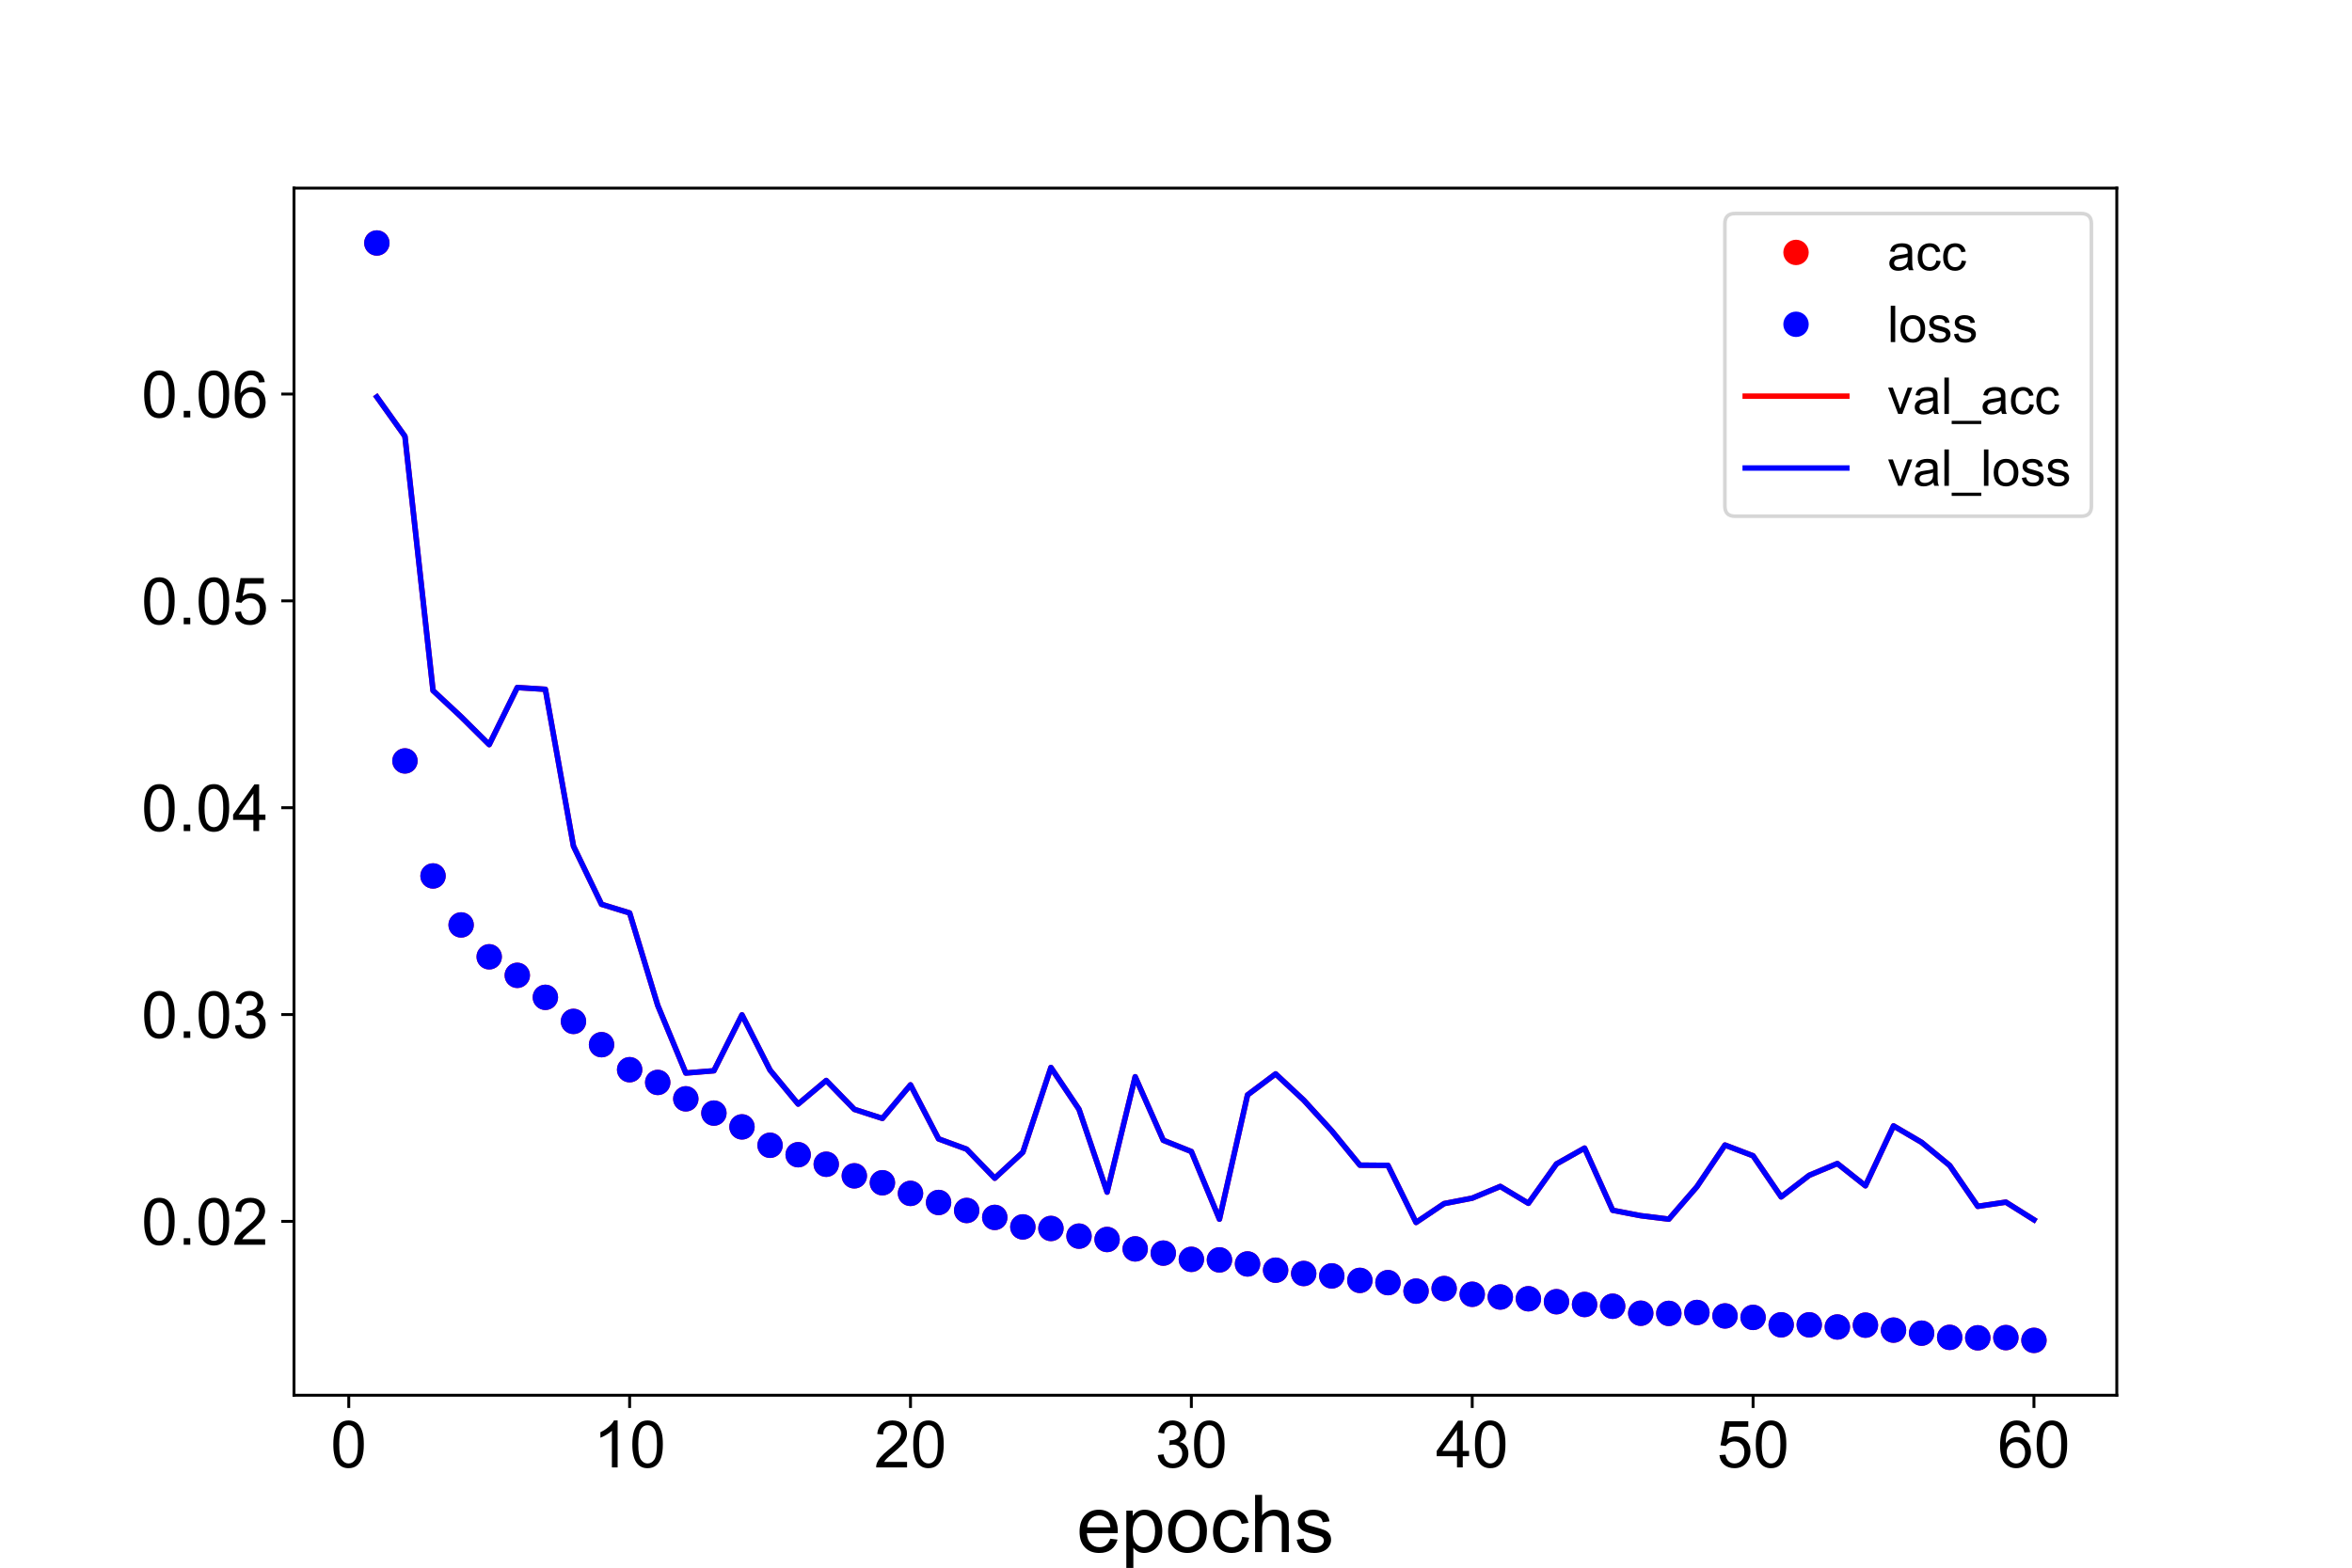<?xml version="1.0" encoding="utf-8" standalone="no"?>
<!DOCTYPE svg PUBLIC "-//W3C//DTD SVG 1.1//EN"
  "http://www.w3.org/Graphics/SVG/1.1/DTD/svg11.dtd">
<!-- Created with matplotlib (https://matplotlib.org/) -->
<svg height="432pt" version="1.1" viewBox="0 0 648 432" width="648pt" xmlns="http://www.w3.org/2000/svg" xmlns:xlink="http://www.w3.org/1999/xlink">
 <defs>
  <style type="text/css">*{stroke-linecap:butt;stroke-linejoin:round;}</style>
 </defs>
 <g id="figure_1">
  <g id="patch_1">
   <path d="M 0 432 
L 648 432 
L 648 0 
L 0 0 
z
" style="fill:#ffffff;"/>
  </g>
  <g id="axes_1">
   <g id="patch_2">
    <path d="M 81 384.48 
L 583.2 384.48 
L 583.2 51.84 
L 81 51.84 
z
" style="fill:#ffffff;"/>
   </g>
   <g id="matplotlib.axis_1">
    <g id="xtick_1">
     <g id="line2d_1">
      <defs>
       <path d="M 0 0 
L 0 3.5 
" id="m0f7c3c37a4" style="stroke:#000000;stroke-width:0.8;"/>
      </defs>
      <g>
       <use style="stroke:#000000;stroke-width:0.8;" x="96.089" xlink:href="#m0f7c3c37a4" y="384.48"/>
      </g>
     </g>
     <g id="text_1">
      <!-- 0 -->
      <g transform="translate(91.084 404.364)scale(0.18 -0.18)">
       <defs>
        <path d="M 4.156 35.297 
Q 4.156 48 6.766 55.734 
Q 9.375 63.484 14.516 67.672 
Q 19.672 71.875 27.484 71.875 
Q 33.25 71.875 37.594 69.547 
Q 41.938 67.234 44.766 62.859 
Q 47.609 58.5 49.219 52.219 
Q 50.828 45.953 50.828 35.297 
Q 50.828 22.703 48.234 14.969 
Q 45.656 7.234 40.5 3 
Q 35.359 -1.219 27.484 -1.219 
Q 17.141 -1.219 11.234 6.203 
Q 4.156 15.141 4.156 35.297 
z
M 13.188 35.297 
Q 13.188 17.672 17.312 11.828 
Q 21.438 6 27.484 6 
Q 33.547 6 37.672 11.859 
Q 41.797 17.719 41.797 35.297 
Q 41.797 52.984 37.672 58.781 
Q 33.547 64.594 27.391 64.594 
Q 21.344 64.594 17.719 59.469 
Q 13.188 52.938 13.188 35.297 
z
" id="ArialMT-48"/>
       </defs>
       <use xlink:href="#ArialMT-48"/>
      </g>
     </g>
    </g>
    <g id="xtick_2">
     <g id="line2d_2">
      <g>
       <use style="stroke:#000000;stroke-width:0.8;" x="173.47" xlink:href="#m0f7c3c37a4" y="384.48"/>
      </g>
     </g>
     <g id="text_2">
      <!-- 10 -->
      <g transform="translate(163.46 404.364)scale(0.18 -0.18)">
       <defs>
        <path d="M 37.25 0 
L 28.469 0 
L 28.469 56 
Q 25.297 52.984 20.141 49.953 
Q 14.984 46.922 10.891 45.406 
L 10.891 53.906 
Q 18.266 57.375 23.781 62.297 
Q 29.297 67.234 31.594 71.875 
L 37.25 71.875 
z
" id="ArialMT-49"/>
       </defs>
       <use xlink:href="#ArialMT-49"/>
       <use x="55.615" xlink:href="#ArialMT-48"/>
      </g>
     </g>
    </g>
    <g id="xtick_3">
     <g id="line2d_3">
      <g>
       <use style="stroke:#000000;stroke-width:0.8;" x="250.85" xlink:href="#m0f7c3c37a4" y="384.48"/>
      </g>
     </g>
     <g id="text_3">
      <!-- 20 -->
      <g transform="translate(240.841 404.364)scale(0.18 -0.18)">
       <defs>
        <path d="M 50.344 8.453 
L 50.344 0 
L 3.031 0 
Q 2.938 3.172 4.047 6.109 
Q 5.859 10.938 9.828 15.625 
Q 13.812 20.312 21.344 26.469 
Q 33.016 36.031 37.109 41.625 
Q 41.219 47.219 41.219 52.203 
Q 41.219 57.422 37.469 61 
Q 33.734 64.594 27.734 64.594 
Q 21.391 64.594 17.578 60.781 
Q 13.766 56.984 13.719 50.25 
L 4.688 51.172 
Q 5.609 61.281 11.656 66.578 
Q 17.719 71.875 27.938 71.875 
Q 38.234 71.875 44.234 66.156 
Q 50.25 60.453 50.25 52 
Q 50.25 47.703 48.484 43.547 
Q 46.734 39.406 42.656 34.812 
Q 38.578 30.219 29.109 22.219 
Q 21.188 15.578 18.938 13.203 
Q 16.703 10.844 15.234 8.453 
z
" id="ArialMT-50"/>
       </defs>
       <use xlink:href="#ArialMT-50"/>
       <use x="55.615" xlink:href="#ArialMT-48"/>
      </g>
     </g>
    </g>
    <g id="xtick_4">
     <g id="line2d_4">
      <g>
       <use style="stroke:#000000;stroke-width:0.8;" x="328.231" xlink:href="#m0f7c3c37a4" y="384.48"/>
      </g>
     </g>
     <g id="text_4">
      <!-- 30 -->
      <g transform="translate(318.221 404.364)scale(0.18 -0.18)">
       <defs>
        <path d="M 4.203 18.891 
L 12.984 20.062 
Q 14.5 12.594 18.141 9.297 
Q 21.781 6 27 6 
Q 33.203 6 37.469 10.297 
Q 41.75 14.594 41.75 20.953 
Q 41.75 27 37.797 30.922 
Q 33.844 34.859 27.734 34.859 
Q 25.25 34.859 21.531 33.891 
L 22.516 41.609 
Q 23.391 41.5 23.922 41.5 
Q 29.547 41.5 34.031 44.422 
Q 38.531 47.359 38.531 53.469 
Q 38.531 58.297 35.25 61.469 
Q 31.984 64.656 26.812 64.656 
Q 21.688 64.656 18.266 61.422 
Q 14.844 58.203 13.875 51.766 
L 5.078 53.328 
Q 6.688 62.156 12.391 67.016 
Q 18.109 71.875 26.609 71.875 
Q 32.469 71.875 37.391 69.359 
Q 42.328 66.844 44.938 62.5 
Q 47.562 58.156 47.562 53.266 
Q 47.562 48.641 45.062 44.828 
Q 42.578 41.016 37.703 38.766 
Q 44.047 37.312 47.562 32.688 
Q 51.078 28.078 51.078 21.141 
Q 51.078 11.766 44.234 5.25 
Q 37.406 -1.266 26.953 -1.266 
Q 17.531 -1.266 11.297 4.344 
Q 5.078 9.969 4.203 18.891 
z
" id="ArialMT-51"/>
       </defs>
       <use xlink:href="#ArialMT-51"/>
       <use x="55.615" xlink:href="#ArialMT-48"/>
      </g>
     </g>
    </g>
    <g id="xtick_5">
     <g id="line2d_5">
      <g>
       <use style="stroke:#000000;stroke-width:0.8;" x="405.612" xlink:href="#m0f7c3c37a4" y="384.48"/>
      </g>
     </g>
     <g id="text_5">
      <!-- 40 -->
      <g transform="translate(395.602 404.364)scale(0.18 -0.18)">
       <defs>
        <path d="M 32.328 0 
L 32.328 17.141 
L 1.266 17.141 
L 1.266 25.203 
L 33.938 71.578 
L 41.109 71.578 
L 41.109 25.203 
L 50.781 25.203 
L 50.781 17.141 
L 41.109 17.141 
L 41.109 0 
z
M 32.328 25.203 
L 32.328 57.469 
L 9.906 25.203 
z
" id="ArialMT-52"/>
       </defs>
       <use xlink:href="#ArialMT-52"/>
       <use x="55.615" xlink:href="#ArialMT-48"/>
      </g>
     </g>
    </g>
    <g id="xtick_6">
     <g id="line2d_6">
      <g>
       <use style="stroke:#000000;stroke-width:0.8;" x="482.992" xlink:href="#m0f7c3c37a4" y="384.48"/>
      </g>
     </g>
     <g id="text_6">
      <!-- 50 -->
      <g transform="translate(472.982 404.364)scale(0.18 -0.18)">
       <defs>
        <path d="M 4.156 18.75 
L 13.375 19.531 
Q 14.406 12.797 18.141 9.391 
Q 21.875 6 27.156 6 
Q 33.5 6 37.891 10.781 
Q 42.281 15.578 42.281 23.484 
Q 42.281 31 38.062 35.344 
Q 33.844 39.703 27 39.703 
Q 22.75 39.703 19.328 37.766 
Q 15.922 35.844 13.969 32.766 
L 5.719 33.844 
L 12.641 70.609 
L 48.25 70.609 
L 48.25 62.203 
L 19.672 62.203 
L 15.828 42.969 
Q 22.266 47.469 29.344 47.469 
Q 38.719 47.469 45.156 40.969 
Q 51.609 34.469 51.609 24.266 
Q 51.609 14.547 45.953 7.469 
Q 39.062 -1.219 27.156 -1.219 
Q 17.391 -1.219 11.203 4.25 
Q 5.031 9.719 4.156 18.75 
z
" id="ArialMT-53"/>
       </defs>
       <use xlink:href="#ArialMT-53"/>
       <use x="55.615" xlink:href="#ArialMT-48"/>
      </g>
     </g>
    </g>
    <g id="xtick_7">
     <g id="line2d_7">
      <g>
       <use style="stroke:#000000;stroke-width:0.8;" x="560.373" xlink:href="#m0f7c3c37a4" y="384.48"/>
      </g>
     </g>
     <g id="text_7">
      <!-- 60 -->
      <g transform="translate(550.363 404.364)scale(0.18 -0.18)">
       <defs>
        <path d="M 49.75 54.047 
L 41.016 53.375 
Q 39.844 58.547 37.703 60.891 
Q 34.125 64.656 28.906 64.656 
Q 24.703 64.656 21.531 62.312 
Q 17.391 59.281 14.984 53.469 
Q 12.594 47.656 12.5 36.922 
Q 15.672 41.75 20.266 44.094 
Q 24.859 46.438 29.891 46.438 
Q 38.672 46.438 44.844 39.969 
Q 51.031 33.5 51.031 23.25 
Q 51.031 16.5 48.125 10.719 
Q 45.219 4.938 40.141 1.859 
Q 35.062 -1.219 28.609 -1.219 
Q 17.625 -1.219 10.688 6.859 
Q 3.766 14.938 3.766 33.5 
Q 3.766 54.25 11.422 63.672 
Q 18.109 71.875 29.438 71.875 
Q 37.891 71.875 43.281 67.141 
Q 48.688 62.406 49.75 54.047 
z
M 13.875 23.188 
Q 13.875 18.656 15.797 14.5 
Q 17.719 10.359 21.188 8.172 
Q 24.656 6 28.469 6 
Q 34.031 6 38.031 10.484 
Q 42.047 14.984 42.047 22.703 
Q 42.047 30.125 38.078 34.391 
Q 34.125 38.672 28.125 38.672 
Q 22.172 38.672 18.016 34.391 
Q 13.875 30.125 13.875 23.188 
z
" id="ArialMT-54"/>
       </defs>
       <use xlink:href="#ArialMT-54"/>
       <use x="55.615" xlink:href="#ArialMT-48"/>
      </g>
     </g>
    </g>
    <g id="text_8">
     <!-- epochs -->
     <g transform="translate(296.632 427.689)scale(0.22 -0.22)">
      <defs>
       <path d="M 42.094 16.703 
L 51.172 15.578 
Q 49.031 7.625 43.219 3.219 
Q 37.406 -1.172 28.375 -1.172 
Q 17 -1.172 10.328 5.828 
Q 3.656 12.844 3.656 25.484 
Q 3.656 38.578 10.391 45.797 
Q 17.141 53.031 27.875 53.031 
Q 38.281 53.031 44.875 45.953 
Q 51.469 38.875 51.469 26.031 
Q 51.469 25.25 51.422 23.688 
L 12.75 23.688 
Q 13.234 15.141 17.578 10.594 
Q 21.922 6.062 28.422 6.062 
Q 33.25 6.062 36.672 8.594 
Q 40.094 11.141 42.094 16.703 
z
M 13.234 30.906 
L 42.188 30.906 
Q 41.609 37.453 38.875 40.719 
Q 34.672 45.797 27.984 45.797 
Q 21.922 45.797 17.797 41.75 
Q 13.672 37.703 13.234 30.906 
z
" id="ArialMT-101"/>
       <path d="M 6.594 -19.875 
L 6.594 51.859 
L 14.594 51.859 
L 14.594 45.125 
Q 17.438 49.078 21 51.047 
Q 24.562 53.031 29.641 53.031 
Q 36.281 53.031 41.359 49.609 
Q 46.438 46.188 49.016 39.953 
Q 51.609 33.734 51.609 26.312 
Q 51.609 18.359 48.75 11.984 
Q 45.906 5.609 40.453 2.219 
Q 35.016 -1.172 29 -1.172 
Q 24.609 -1.172 21.109 0.688 
Q 17.625 2.547 15.375 5.375 
L 15.375 -19.875 
z
M 14.547 25.641 
Q 14.547 15.625 18.594 10.844 
Q 22.656 6.062 28.422 6.062 
Q 34.281 6.062 38.453 11.016 
Q 42.625 15.969 42.625 26.375 
Q 42.625 36.281 38.547 41.203 
Q 34.469 46.141 28.812 46.141 
Q 23.188 46.141 18.859 40.891 
Q 14.547 35.641 14.547 25.641 
z
" id="ArialMT-112"/>
       <path d="M 3.328 25.922 
Q 3.328 40.328 11.328 47.266 
Q 18.016 53.031 27.641 53.031 
Q 38.328 53.031 45.109 46.016 
Q 51.906 39.016 51.906 26.656 
Q 51.906 16.656 48.906 10.906 
Q 45.906 5.172 40.156 2 
Q 34.422 -1.172 27.641 -1.172 
Q 16.75 -1.172 10.031 5.812 
Q 3.328 12.797 3.328 25.922 
z
M 12.359 25.922 
Q 12.359 15.969 16.703 11.016 
Q 21.047 6.062 27.641 6.062 
Q 34.188 6.062 38.531 11.031 
Q 42.875 16.016 42.875 26.219 
Q 42.875 35.844 38.5 40.797 
Q 34.125 45.75 27.641 45.75 
Q 21.047 45.75 16.703 40.812 
Q 12.359 35.891 12.359 25.922 
z
" id="ArialMT-111"/>
       <path d="M 40.438 19 
L 49.078 17.875 
Q 47.656 8.938 41.812 3.875 
Q 35.984 -1.172 27.484 -1.172 
Q 16.844 -1.172 10.375 5.781 
Q 3.906 12.75 3.906 25.734 
Q 3.906 34.125 6.688 40.422 
Q 9.469 46.734 15.156 49.875 
Q 20.844 53.031 27.547 53.031 
Q 35.984 53.031 41.359 48.75 
Q 46.734 44.484 48.25 36.625 
L 39.703 35.297 
Q 38.484 40.531 35.375 43.156 
Q 32.281 45.797 27.875 45.797 
Q 21.234 45.797 17.078 41.031 
Q 12.938 36.281 12.938 25.984 
Q 12.938 15.531 16.938 10.797 
Q 20.953 6.062 27.391 6.062 
Q 32.562 6.062 36.031 9.234 
Q 39.5 12.406 40.438 19 
z
" id="ArialMT-99"/>
       <path d="M 6.594 0 
L 6.594 71.578 
L 15.375 71.578 
L 15.375 45.906 
Q 21.531 53.031 30.906 53.031 
Q 36.672 53.031 40.922 50.75 
Q 45.172 48.484 47 44.484 
Q 48.828 40.484 48.828 32.859 
L 48.828 0 
L 40.047 0 
L 40.047 32.859 
Q 40.047 39.453 37.188 42.453 
Q 34.328 45.453 29.109 45.453 
Q 25.203 45.453 21.75 43.422 
Q 18.312 41.406 16.844 37.938 
Q 15.375 34.469 15.375 28.375 
L 15.375 0 
z
" id="ArialMT-104"/>
       <path d="M 3.078 15.484 
L 11.766 16.844 
Q 12.5 11.625 15.844 8.844 
Q 19.188 6.062 25.203 6.062 
Q 31.25 6.062 34.172 8.516 
Q 37.109 10.984 37.109 14.312 
Q 37.109 17.281 34.516 19 
Q 32.719 20.172 25.531 21.969 
Q 15.875 24.422 12.141 26.203 
Q 8.406 27.984 6.469 31.125 
Q 4.547 34.281 4.547 38.094 
Q 4.547 41.547 6.125 44.5 
Q 7.719 47.469 10.453 49.422 
Q 12.5 50.922 16.031 51.969 
Q 19.578 53.031 23.641 53.031 
Q 29.734 53.031 34.344 51.266 
Q 38.969 49.516 41.156 46.5 
Q 43.359 43.5 44.188 38.484 
L 35.594 37.312 
Q 35.016 41.312 32.203 43.547 
Q 29.391 45.797 24.266 45.797 
Q 18.219 45.797 15.625 43.797 
Q 13.031 41.797 13.031 39.109 
Q 13.031 37.406 14.109 36.031 
Q 15.188 34.625 17.484 33.688 
Q 18.797 33.203 25.25 31.453 
Q 34.578 28.953 38.25 27.359 
Q 41.938 25.781 44.031 22.75 
Q 46.141 19.734 46.141 15.234 
Q 46.141 10.844 43.578 6.953 
Q 41.016 3.078 36.172 0.953 
Q 31.344 -1.172 25.25 -1.172 
Q 15.141 -1.172 9.844 3.031 
Q 4.547 7.234 3.078 15.484 
z
" id="ArialMT-115"/>
      </defs>
      <use xlink:href="#ArialMT-101"/>
      <use x="55.615" xlink:href="#ArialMT-112"/>
      <use x="111.23" xlink:href="#ArialMT-111"/>
      <use x="166.846" xlink:href="#ArialMT-99"/>
      <use x="216.846" xlink:href="#ArialMT-104"/>
      <use x="272.461" xlink:href="#ArialMT-115"/>
     </g>
    </g>
   </g>
   <g id="matplotlib.axis_2">
    <g id="ytick_1">
     <g id="line2d_8">
      <defs>
       <path d="M 0 0 
L -3.5 0 
" id="mc465f807f5" style="stroke:#000000;stroke-width:0.8;"/>
      </defs>
      <g>
       <use style="stroke:#000000;stroke-width:0.8;" x="81" xlink:href="#mc465f807f5" y="336.565"/>
      </g>
     </g>
     <g id="text_9">
      <!-- 0.02 -->
      <g transform="translate(38.97 343.007)scale(0.18 -0.18)">
       <defs>
        <path d="M 9.078 0 
L 9.078 10.016 
L 19.094 10.016 
L 19.094 0 
z
" id="ArialMT-46"/>
       </defs>
       <use xlink:href="#ArialMT-48"/>
       <use x="55.615" xlink:href="#ArialMT-46"/>
       <use x="83.398" xlink:href="#ArialMT-48"/>
       <use x="139.014" xlink:href="#ArialMT-50"/>
      </g>
     </g>
    </g>
    <g id="ytick_2">
     <g id="line2d_9">
      <g>
       <use style="stroke:#000000;stroke-width:0.8;" x="81" xlink:href="#mc465f807f5" y="279.569"/>
      </g>
     </g>
     <g id="text_10">
      <!-- 0.03 -->
      <g transform="translate(38.97 286.011)scale(0.18 -0.18)">
       <use xlink:href="#ArialMT-48"/>
       <use x="55.615" xlink:href="#ArialMT-46"/>
       <use x="83.398" xlink:href="#ArialMT-48"/>
       <use x="139.014" xlink:href="#ArialMT-51"/>
      </g>
     </g>
    </g>
    <g id="ytick_3">
     <g id="line2d_10">
      <g>
       <use style="stroke:#000000;stroke-width:0.8;" x="81" xlink:href="#mc465f807f5" y="222.573"/>
      </g>
     </g>
     <g id="text_11">
      <!-- 0.04 -->
      <g transform="translate(38.97 229.015)scale(0.18 -0.18)">
       <use xlink:href="#ArialMT-48"/>
       <use x="55.615" xlink:href="#ArialMT-46"/>
       <use x="83.398" xlink:href="#ArialMT-48"/>
       <use x="139.014" xlink:href="#ArialMT-52"/>
      </g>
     </g>
    </g>
    <g id="ytick_4">
     <g id="line2d_11">
      <g>
       <use style="stroke:#000000;stroke-width:0.8;" x="81" xlink:href="#mc465f807f5" y="165.578"/>
      </g>
     </g>
     <g id="text_12">
      <!-- 0.05 -->
      <g transform="translate(38.97 172.02)scale(0.18 -0.18)">
       <use xlink:href="#ArialMT-48"/>
       <use x="55.615" xlink:href="#ArialMT-46"/>
       <use x="83.398" xlink:href="#ArialMT-48"/>
       <use x="139.014" xlink:href="#ArialMT-53"/>
      </g>
     </g>
    </g>
    <g id="ytick_5">
     <g id="line2d_12">
      <g>
       <use style="stroke:#000000;stroke-width:0.8;" x="81" xlink:href="#mc465f807f5" y="108.582"/>
      </g>
     </g>
     <g id="text_13">
      <!-- 0.06 -->
      <g transform="translate(38.97 115.024)scale(0.18 -0.18)">
       <use xlink:href="#ArialMT-48"/>
       <use x="55.615" xlink:href="#ArialMT-46"/>
       <use x="83.398" xlink:href="#ArialMT-48"/>
       <use x="139.014" xlink:href="#ArialMT-54"/>
      </g>
     </g>
    </g>
   </g>
   <g id="line2d_13">
    <defs>
     <path d="M 0 3 
C 0.796 3 1.559 2.684 2.121 2.121 
C 2.684 1.559 3 0.796 3 0 
C 3 -0.796 2.684 -1.559 2.121 -2.121 
C 1.559 -2.684 0.796 -3 0 -3 
C -0.796 -3 -1.559 -2.684 -2.121 -2.121 
C -2.684 -1.559 -3 -0.796 -3 0 
C -3 0.796 -2.684 1.559 -2.121 2.121 
C -1.559 2.684 -0.796 3 0 3 
z
" id="m7a7f30cb79" style="stroke:#ff0000;"/>
    </defs>
    <g clip-path="url(#p4dc8f45d8a)">
     <use style="fill:#ff0000;stroke:#ff0000;" x="103.827" xlink:href="#m7a7f30cb79" y="66.96"/>
     <use style="fill:#ff0000;stroke:#ff0000;" x="111.565" xlink:href="#m7a7f30cb79" y="209.685"/>
     <use style="fill:#ff0000;stroke:#ff0000;" x="119.303" xlink:href="#m7a7f30cb79" y="241.379"/>
     <use style="fill:#ff0000;stroke:#ff0000;" x="127.041" xlink:href="#m7a7f30cb79" y="254.881"/>
     <use style="fill:#ff0000;stroke:#ff0000;" x="134.78" xlink:href="#m7a7f30cb79" y="263.659"/>
     <use style="fill:#ff0000;stroke:#ff0000;" x="142.518" xlink:href="#m7a7f30cb79" y="268.768"/>
     <use style="fill:#ff0000;stroke:#ff0000;" x="150.256" xlink:href="#m7a7f30cb79" y="274.831"/>
     <use style="fill:#ff0000;stroke:#ff0000;" x="157.994" xlink:href="#m7a7f30cb79" y="281.464"/>
     <use style="fill:#ff0000;stroke:#ff0000;" x="165.732" xlink:href="#m7a7f30cb79" y="287.879"/>
     <use style="fill:#ff0000;stroke:#ff0000;" x="173.47" xlink:href="#m7a7f30cb79" y="294.773"/>
     <use style="fill:#ff0000;stroke:#ff0000;" x="181.208" xlink:href="#m7a7f30cb79" y="298.28"/>
     <use style="fill:#ff0000;stroke:#ff0000;" x="188.946" xlink:href="#m7a7f30cb79" y="302.8"/>
     <use style="fill:#ff0000;stroke:#ff0000;" x="196.684" xlink:href="#m7a7f30cb79" y="306.733"/>
     <use style="fill:#ff0000;stroke:#ff0000;" x="204.422" xlink:href="#m7a7f30cb79" y="310.53"/>
     <use style="fill:#ff0000;stroke:#ff0000;" x="212.16" xlink:href="#m7a7f30cb79" y="315.601"/>
     <use style="fill:#ff0000;stroke:#ff0000;" x="219.898" xlink:href="#m7a7f30cb79" y="318.2"/>
     <use style="fill:#ff0000;stroke:#ff0000;" x="227.636" xlink:href="#m7a7f30cb79" y="320.827"/>
     <use style="fill:#ff0000;stroke:#ff0000;" x="235.374" xlink:href="#m7a7f30cb79" y="324.017"/>
     <use style="fill:#ff0000;stroke:#ff0000;" x="243.112" xlink:href="#m7a7f30cb79" y="325.926"/>
     <use style="fill:#ff0000;stroke:#ff0000;" x="250.85" xlink:href="#m7a7f30cb79" y="328.858"/>
     <use style="fill:#ff0000;stroke:#ff0000;" x="258.588" xlink:href="#m7a7f30cb79" y="331.36"/>
     <use style="fill:#ff0000;stroke:#ff0000;" x="266.327" xlink:href="#m7a7f30cb79" y="333.567"/>
     <use style="fill:#ff0000;stroke:#ff0000;" x="274.065" xlink:href="#m7a7f30cb79" y="335.475"/>
     <use style="fill:#ff0000;stroke:#ff0000;" x="281.803" xlink:href="#m7a7f30cb79" y="338.094"/>
     <use style="fill:#ff0000;stroke:#ff0000;" x="289.541" xlink:href="#m7a7f30cb79" y="338.522"/>
     <use style="fill:#ff0000;stroke:#ff0000;" x="297.279" xlink:href="#m7a7f30cb79" y="340.634"/>
     <use style="fill:#ff0000;stroke:#ff0000;" x="305.017" xlink:href="#m7a7f30cb79" y="341.561"/>
     <use style="fill:#ff0000;stroke:#ff0000;" x="312.755" xlink:href="#m7a7f30cb79" y="344.154"/>
     <use style="fill:#ff0000;stroke:#ff0000;" x="320.493" xlink:href="#m7a7f30cb79" y="345.314"/>
     <use style="fill:#ff0000;stroke:#ff0000;" x="328.231" xlink:href="#m7a7f30cb79" y="347.032"/>
     <use style="fill:#ff0000;stroke:#ff0000;" x="335.969" xlink:href="#m7a7f30cb79" y="347.186"/>
     <use style="fill:#ff0000;stroke:#ff0000;" x="343.707" xlink:href="#m7a7f30cb79" y="348.3"/>
     <use style="fill:#ff0000;stroke:#ff0000;" x="351.445" xlink:href="#m7a7f30cb79" y="350.022"/>
     <use style="fill:#ff0000;stroke:#ff0000;" x="359.183" xlink:href="#m7a7f30cb79" y="350.933"/>
     <use style="fill:#ff0000;stroke:#ff0000;" x="366.921" xlink:href="#m7a7f30cb79" y="351.594"/>
     <use style="fill:#ff0000;stroke:#ff0000;" x="374.659" xlink:href="#m7a7f30cb79" y="352.832"/>
     <use style="fill:#ff0000;stroke:#ff0000;" x="382.397" xlink:href="#m7a7f30cb79" y="353.448"/>
     <use style="fill:#ff0000;stroke:#ff0000;" x="390.135" xlink:href="#m7a7f30cb79" y="355.789"/>
     <use style="fill:#ff0000;stroke:#ff0000;" x="397.873" xlink:href="#m7a7f30cb79" y="355.083"/>
     <use style="fill:#ff0000;stroke:#ff0000;" x="405.612" xlink:href="#m7a7f30cb79" y="356.659"/>
     <use style="fill:#ff0000;stroke:#ff0000;" x="413.35" xlink:href="#m7a7f30cb79" y="357.412"/>
     <use style="fill:#ff0000;stroke:#ff0000;" x="421.088" xlink:href="#m7a7f30cb79" y="357.893"/>
     <use style="fill:#ff0000;stroke:#ff0000;" x="428.826" xlink:href="#m7a7f30cb79" y="358.706"/>
     <use style="fill:#ff0000;stroke:#ff0000;" x="436.564" xlink:href="#m7a7f30cb79" y="359.472"/>
     <use style="fill:#ff0000;stroke:#ff0000;" x="444.302" xlink:href="#m7a7f30cb79" y="359.953"/>
     <use style="fill:#ff0000;stroke:#ff0000;" x="452.04" xlink:href="#m7a7f30cb79" y="361.883"/>
     <use style="fill:#ff0000;stroke:#ff0000;" x="459.778" xlink:href="#m7a7f30cb79" y="361.925"/>
     <use style="fill:#ff0000;stroke:#ff0000;" x="467.516" xlink:href="#m7a7f30cb79" y="361.673"/>
     <use style="fill:#ff0000;stroke:#ff0000;" x="475.254" xlink:href="#m7a7f30cb79" y="362.626"/>
     <use style="fill:#ff0000;stroke:#ff0000;" x="482.992" xlink:href="#m7a7f30cb79" y="363.032"/>
     <use style="fill:#ff0000;stroke:#ff0000;" x="490.73" xlink:href="#m7a7f30cb79" y="365.076"/>
     <use style="fill:#ff0000;stroke:#ff0000;" x="498.468" xlink:href="#m7a7f30cb79" y="365.075"/>
     <use style="fill:#ff0000;stroke:#ff0000;" x="506.206" xlink:href="#m7a7f30cb79" y="365.673"/>
     <use style="fill:#ff0000;stroke:#ff0000;" x="513.944" xlink:href="#m7a7f30cb79" y="365.166"/>
     <use style="fill:#ff0000;stroke:#ff0000;" x="521.682" xlink:href="#m7a7f30cb79" y="366.536"/>
     <use style="fill:#ff0000;stroke:#ff0000;" x="529.42" xlink:href="#m7a7f30cb79" y="367.376"/>
     <use style="fill:#ff0000;stroke:#ff0000;" x="537.159" xlink:href="#m7a7f30cb79" y="368.531"/>
     <use style="fill:#ff0000;stroke:#ff0000;" x="544.897" xlink:href="#m7a7f30cb79" y="368.655"/>
     <use style="fill:#ff0000;stroke:#ff0000;" x="552.635" xlink:href="#m7a7f30cb79" y="368.598"/>
     <use style="fill:#ff0000;stroke:#ff0000;" x="560.373" xlink:href="#m7a7f30cb79" y="369.36"/>
    </g>
   </g>
   <g id="line2d_14">
    <defs>
     <path d="M 0 3 
C 0.796 3 1.559 2.684 2.121 2.121 
C 2.684 1.559 3 0.796 3 0 
C 3 -0.796 2.684 -1.559 2.121 -2.121 
C 1.559 -2.684 0.796 -3 0 -3 
C -0.796 -3 -1.559 -2.684 -2.121 -2.121 
C -2.684 -1.559 -3 -0.796 -3 0 
C -3 0.796 -2.684 1.559 -2.121 2.121 
C -1.559 2.684 -0.796 3 0 3 
z
" id="m87d95942a7" style="stroke:#0000ff;"/>
    </defs>
    <g clip-path="url(#p4dc8f45d8a)">
     <use style="fill:#0000ff;stroke:#0000ff;" x="103.827" xlink:href="#m87d95942a7" y="66.96"/>
     <use style="fill:#0000ff;stroke:#0000ff;" x="111.565" xlink:href="#m87d95942a7" y="209.685"/>
     <use style="fill:#0000ff;stroke:#0000ff;" x="119.303" xlink:href="#m87d95942a7" y="241.379"/>
     <use style="fill:#0000ff;stroke:#0000ff;" x="127.041" xlink:href="#m87d95942a7" y="254.881"/>
     <use style="fill:#0000ff;stroke:#0000ff;" x="134.78" xlink:href="#m87d95942a7" y="263.659"/>
     <use style="fill:#0000ff;stroke:#0000ff;" x="142.518" xlink:href="#m87d95942a7" y="268.768"/>
     <use style="fill:#0000ff;stroke:#0000ff;" x="150.256" xlink:href="#m87d95942a7" y="274.831"/>
     <use style="fill:#0000ff;stroke:#0000ff;" x="157.994" xlink:href="#m87d95942a7" y="281.464"/>
     <use style="fill:#0000ff;stroke:#0000ff;" x="165.732" xlink:href="#m87d95942a7" y="287.879"/>
     <use style="fill:#0000ff;stroke:#0000ff;" x="173.47" xlink:href="#m87d95942a7" y="294.773"/>
     <use style="fill:#0000ff;stroke:#0000ff;" x="181.208" xlink:href="#m87d95942a7" y="298.28"/>
     <use style="fill:#0000ff;stroke:#0000ff;" x="188.946" xlink:href="#m87d95942a7" y="302.8"/>
     <use style="fill:#0000ff;stroke:#0000ff;" x="196.684" xlink:href="#m87d95942a7" y="306.733"/>
     <use style="fill:#0000ff;stroke:#0000ff;" x="204.422" xlink:href="#m87d95942a7" y="310.53"/>
     <use style="fill:#0000ff;stroke:#0000ff;" x="212.16" xlink:href="#m87d95942a7" y="315.601"/>
     <use style="fill:#0000ff;stroke:#0000ff;" x="219.898" xlink:href="#m87d95942a7" y="318.2"/>
     <use style="fill:#0000ff;stroke:#0000ff;" x="227.636" xlink:href="#m87d95942a7" y="320.827"/>
     <use style="fill:#0000ff;stroke:#0000ff;" x="235.374" xlink:href="#m87d95942a7" y="324.017"/>
     <use style="fill:#0000ff;stroke:#0000ff;" x="243.112" xlink:href="#m87d95942a7" y="325.926"/>
     <use style="fill:#0000ff;stroke:#0000ff;" x="250.85" xlink:href="#m87d95942a7" y="328.858"/>
     <use style="fill:#0000ff;stroke:#0000ff;" x="258.588" xlink:href="#m87d95942a7" y="331.36"/>
     <use style="fill:#0000ff;stroke:#0000ff;" x="266.327" xlink:href="#m87d95942a7" y="333.567"/>
     <use style="fill:#0000ff;stroke:#0000ff;" x="274.065" xlink:href="#m87d95942a7" y="335.475"/>
     <use style="fill:#0000ff;stroke:#0000ff;" x="281.803" xlink:href="#m87d95942a7" y="338.094"/>
     <use style="fill:#0000ff;stroke:#0000ff;" x="289.541" xlink:href="#m87d95942a7" y="338.522"/>
     <use style="fill:#0000ff;stroke:#0000ff;" x="297.279" xlink:href="#m87d95942a7" y="340.634"/>
     <use style="fill:#0000ff;stroke:#0000ff;" x="305.017" xlink:href="#m87d95942a7" y="341.561"/>
     <use style="fill:#0000ff;stroke:#0000ff;" x="312.755" xlink:href="#m87d95942a7" y="344.154"/>
     <use style="fill:#0000ff;stroke:#0000ff;" x="320.493" xlink:href="#m87d95942a7" y="345.314"/>
     <use style="fill:#0000ff;stroke:#0000ff;" x="328.231" xlink:href="#m87d95942a7" y="347.032"/>
     <use style="fill:#0000ff;stroke:#0000ff;" x="335.969" xlink:href="#m87d95942a7" y="347.186"/>
     <use style="fill:#0000ff;stroke:#0000ff;" x="343.707" xlink:href="#m87d95942a7" y="348.3"/>
     <use style="fill:#0000ff;stroke:#0000ff;" x="351.445" xlink:href="#m87d95942a7" y="350.022"/>
     <use style="fill:#0000ff;stroke:#0000ff;" x="359.183" xlink:href="#m87d95942a7" y="350.933"/>
     <use style="fill:#0000ff;stroke:#0000ff;" x="366.921" xlink:href="#m87d95942a7" y="351.594"/>
     <use style="fill:#0000ff;stroke:#0000ff;" x="374.659" xlink:href="#m87d95942a7" y="352.832"/>
     <use style="fill:#0000ff;stroke:#0000ff;" x="382.397" xlink:href="#m87d95942a7" y="353.448"/>
     <use style="fill:#0000ff;stroke:#0000ff;" x="390.135" xlink:href="#m87d95942a7" y="355.789"/>
     <use style="fill:#0000ff;stroke:#0000ff;" x="397.873" xlink:href="#m87d95942a7" y="355.083"/>
     <use style="fill:#0000ff;stroke:#0000ff;" x="405.612" xlink:href="#m87d95942a7" y="356.659"/>
     <use style="fill:#0000ff;stroke:#0000ff;" x="413.35" xlink:href="#m87d95942a7" y="357.412"/>
     <use style="fill:#0000ff;stroke:#0000ff;" x="421.088" xlink:href="#m87d95942a7" y="357.893"/>
     <use style="fill:#0000ff;stroke:#0000ff;" x="428.826" xlink:href="#m87d95942a7" y="358.706"/>
     <use style="fill:#0000ff;stroke:#0000ff;" x="436.564" xlink:href="#m87d95942a7" y="359.472"/>
     <use style="fill:#0000ff;stroke:#0000ff;" x="444.302" xlink:href="#m87d95942a7" y="359.953"/>
     <use style="fill:#0000ff;stroke:#0000ff;" x="452.04" xlink:href="#m87d95942a7" y="361.883"/>
     <use style="fill:#0000ff;stroke:#0000ff;" x="459.778" xlink:href="#m87d95942a7" y="361.925"/>
     <use style="fill:#0000ff;stroke:#0000ff;" x="467.516" xlink:href="#m87d95942a7" y="361.673"/>
     <use style="fill:#0000ff;stroke:#0000ff;" x="475.254" xlink:href="#m87d95942a7" y="362.626"/>
     <use style="fill:#0000ff;stroke:#0000ff;" x="482.992" xlink:href="#m87d95942a7" y="363.032"/>
     <use style="fill:#0000ff;stroke:#0000ff;" x="490.73" xlink:href="#m87d95942a7" y="365.076"/>
     <use style="fill:#0000ff;stroke:#0000ff;" x="498.468" xlink:href="#m87d95942a7" y="365.075"/>
     <use style="fill:#0000ff;stroke:#0000ff;" x="506.206" xlink:href="#m87d95942a7" y="365.673"/>
     <use style="fill:#0000ff;stroke:#0000ff;" x="513.944" xlink:href="#m87d95942a7" y="365.166"/>
     <use style="fill:#0000ff;stroke:#0000ff;" x="521.682" xlink:href="#m87d95942a7" y="366.536"/>
     <use style="fill:#0000ff;stroke:#0000ff;" x="529.42" xlink:href="#m87d95942a7" y="367.376"/>
     <use style="fill:#0000ff;stroke:#0000ff;" x="537.159" xlink:href="#m87d95942a7" y="368.531"/>
     <use style="fill:#0000ff;stroke:#0000ff;" x="544.897" xlink:href="#m87d95942a7" y="368.655"/>
     <use style="fill:#0000ff;stroke:#0000ff;" x="552.635" xlink:href="#m87d95942a7" y="368.598"/>
     <use style="fill:#0000ff;stroke:#0000ff;" x="560.373" xlink:href="#m87d95942a7" y="369.36"/>
    </g>
   </g>
   <g id="line2d_15">
    <path clip-path="url(#p4dc8f45d8a)" d="M 103.827 109.383 
L 111.565 120.235 
L 119.303 190.295 
L 127.041 197.51 
L 134.78 205.188 
L 142.518 189.457 
L 150.256 189.948 
L 157.994 233.154 
L 165.732 249.199 
L 173.47 251.579 
L 181.208 277.04 
L 188.946 295.689 
L 196.684 295.064 
L 204.422 279.662 
L 212.16 294.897 
L 219.898 304.239 
L 227.636 297.746 
L 235.374 305.698 
L 243.112 308.193 
L 250.85 298.953 
L 258.588 313.836 
L 266.327 316.674 
L 274.065 324.671 
L 281.803 317.52 
L 289.541 294.17 
L 297.279 305.693 
L 305.017 328.506 
L 312.755 296.719 
L 320.493 314.217 
L 328.231 317.324 
L 335.969 335.959 
L 343.707 301.729 
L 351.445 295.929 
L 359.183 303.149 
L 366.921 311.623 
L 374.659 321.076 
L 382.397 321.139 
L 390.135 336.865 
L 397.873 331.67 
L 405.612 330.168 
L 413.35 326.939 
L 421.088 331.586 
L 428.826 320.737 
L 436.564 316.379 
L 444.302 333.511 
L 452.04 335.002 
L 459.778 335.954 
L 467.516 327.019 
L 475.254 315.535 
L 482.992 318.497 
L 490.73 329.823 
L 498.468 323.869 
L 506.206 320.632 
L 513.944 326.758 
L 521.682 310.256 
L 529.42 314.787 
L 537.159 321.161 
L 544.897 332.426 
L 552.635 331.268 
L 560.373 336.128 
" style="fill:none;stroke:#ff0000;stroke-linecap:square;stroke-width:1.5;"/>
   </g>
   <g id="line2d_16">
    <path clip-path="url(#p4dc8f45d8a)" d="M 103.827 109.383 
L 111.565 120.235 
L 119.303 190.295 
L 127.041 197.51 
L 134.78 205.188 
L 142.518 189.457 
L 150.256 189.948 
L 157.994 233.154 
L 165.732 249.199 
L 173.47 251.579 
L 181.208 277.04 
L 188.946 295.689 
L 196.684 295.064 
L 204.422 279.662 
L 212.16 294.897 
L 219.898 304.239 
L 227.636 297.746 
L 235.374 305.698 
L 243.112 308.193 
L 250.85 298.953 
L 258.588 313.836 
L 266.327 316.674 
L 274.065 324.671 
L 281.803 317.52 
L 289.541 294.17 
L 297.279 305.693 
L 305.017 328.506 
L 312.755 296.719 
L 320.493 314.217 
L 328.231 317.324 
L 335.969 335.959 
L 343.707 301.729 
L 351.445 295.929 
L 359.183 303.149 
L 366.921 311.623 
L 374.659 321.076 
L 382.397 321.139 
L 390.135 336.865 
L 397.873 331.67 
L 405.612 330.168 
L 413.35 326.939 
L 421.088 331.586 
L 428.826 320.737 
L 436.564 316.379 
L 444.302 333.511 
L 452.04 335.002 
L 459.778 335.954 
L 467.516 327.019 
L 475.254 315.535 
L 482.992 318.497 
L 490.73 329.823 
L 498.468 323.869 
L 506.206 320.632 
L 513.944 326.758 
L 521.682 310.256 
L 529.42 314.787 
L 537.159 321.161 
L 544.897 332.426 
L 552.635 331.268 
L 560.373 336.128 
" style="fill:none;stroke:#0000ff;stroke-linecap:square;stroke-width:1.5;"/>
   </g>
   <g id="patch_3">
    <path d="M 81 384.48 
L 81 51.84 
" style="fill:none;stroke:#000000;stroke-linecap:square;stroke-linejoin:miter;stroke-width:0.8;"/>
   </g>
   <g id="patch_4">
    <path d="M 583.2 384.48 
L 583.2 51.84 
" style="fill:none;stroke:#000000;stroke-linecap:square;stroke-linejoin:miter;stroke-width:0.8;"/>
   </g>
   <g id="patch_5">
    <path d="M 81 384.48 
L 583.2 384.48 
" style="fill:none;stroke:#000000;stroke-linecap:square;stroke-linejoin:miter;stroke-width:0.8;"/>
   </g>
   <g id="patch_6">
    <path d="M 81 51.84 
L 583.2 51.84 
" style="fill:none;stroke:#000000;stroke-linecap:square;stroke-linejoin:miter;stroke-width:0.8;"/>
   </g>
   <g id="legend_1">
    <g id="patch_7">
     <path d="M 478.023 142.254 
L 573.4 142.254 
Q 576.2 142.254 576.2 139.454 
L 576.2 61.64 
Q 576.2 58.84 573.4 58.84 
L 478.023 58.84 
Q 475.223 58.84 475.223 61.64 
L 475.223 139.454 
Q 475.223 142.254 478.023 142.254 
z
" style="fill:#ffffff;opacity:0.8;stroke:#cccccc;stroke-linejoin:miter;"/>
    </g>
    <g id="line2d_17"/>
    <g id="line2d_18">
     <g>
      <use style="fill:#ff0000;stroke:#ff0000;" x="494.823" xlink:href="#m7a7f30cb79" y="69.561"/>
     </g>
    </g>
    <g id="text_14">
     <!-- acc -->
     <g transform="translate(520.023 74.461)scale(0.14 -0.14)">
      <defs>
       <path d="M 40.438 6.391 
Q 35.547 2.25 31.031 0.531 
Q 26.516 -1.172 21.344 -1.172 
Q 12.797 -1.172 8.203 3 
Q 3.609 7.172 3.609 13.672 
Q 3.609 17.484 5.344 20.625 
Q 7.078 23.781 9.891 25.688 
Q 12.703 27.594 16.219 28.562 
Q 18.797 29.25 24.031 29.891 
Q 34.672 31.156 39.703 32.906 
Q 39.75 34.719 39.75 35.203 
Q 39.75 40.578 37.25 42.781 
Q 33.891 45.75 27.25 45.75 
Q 21.047 45.75 18.094 43.578 
Q 15.141 41.406 13.719 35.891 
L 5.125 37.062 
Q 6.297 42.578 8.984 45.969 
Q 11.672 49.359 16.75 51.188 
Q 21.828 53.031 28.516 53.031 
Q 35.156 53.031 39.297 51.469 
Q 43.453 49.906 45.406 47.531 
Q 47.359 45.172 48.141 41.547 
Q 48.578 39.312 48.578 33.453 
L 48.578 21.734 
Q 48.578 9.469 49.141 6.219 
Q 49.703 2.984 51.375 0 
L 42.188 0 
Q 40.828 2.734 40.438 6.391 
z
M 39.703 26.031 
Q 34.906 24.078 25.344 22.703 
Q 19.922 21.922 17.672 20.938 
Q 15.438 19.969 14.203 18.094 
Q 12.984 16.219 12.984 13.922 
Q 12.984 10.406 15.641 8.062 
Q 18.312 5.719 23.438 5.719 
Q 28.516 5.719 32.469 7.938 
Q 36.422 10.156 38.281 14.016 
Q 39.703 17 39.703 22.797 
z
" id="ArialMT-97"/>
      </defs>
      <use xlink:href="#ArialMT-97"/>
      <use x="55.615" xlink:href="#ArialMT-99"/>
      <use x="105.615" xlink:href="#ArialMT-99"/>
     </g>
    </g>
    <g id="line2d_19"/>
    <g id="line2d_20">
     <g>
      <use style="fill:#0000ff;stroke:#0000ff;" x="494.823" xlink:href="#m87d95942a7" y="89.364"/>
     </g>
    </g>
    <g id="text_15">
     <!-- loss -->
     <g transform="translate(520.023 94.264)scale(0.14 -0.14)">
      <defs>
       <path d="M 6.391 0 
L 6.391 71.578 
L 15.188 71.578 
L 15.188 0 
z
" id="ArialMT-108"/>
      </defs>
      <use xlink:href="#ArialMT-108"/>
      <use x="22.217" xlink:href="#ArialMT-111"/>
      <use x="77.832" xlink:href="#ArialMT-115"/>
      <use x="127.832" xlink:href="#ArialMT-115"/>
     </g>
    </g>
    <g id="line2d_21">
     <path d="M 480.823 109.168 
L 508.823 109.168 
" style="fill:none;stroke:#ff0000;stroke-linecap:square;stroke-width:1.5;"/>
    </g>
    <g id="line2d_22"/>
    <g id="text_16">
     <!-- val_acc -->
     <g transform="translate(520.023 114.068)scale(0.14 -0.14)">
      <defs>
       <path d="M 21 0 
L 1.266 51.859 
L 10.547 51.859 
L 21.688 20.797 
Q 23.484 15.766 25 10.359 
Q 26.172 14.453 28.266 20.219 
L 39.797 51.859 
L 48.828 51.859 
L 29.203 0 
z
" id="ArialMT-118"/>
       <path d="M -1.516 -19.875 
L -1.516 -13.531 
L 56.734 -13.531 
L 56.734 -19.875 
z
" id="ArialMT-95"/>
      </defs>
      <use xlink:href="#ArialMT-118"/>
      <use x="50" xlink:href="#ArialMT-97"/>
      <use x="105.615" xlink:href="#ArialMT-108"/>
      <use x="127.832" xlink:href="#ArialMT-95"/>
      <use x="183.447" xlink:href="#ArialMT-97"/>
      <use x="239.062" xlink:href="#ArialMT-99"/>
      <use x="289.062" xlink:href="#ArialMT-99"/>
     </g>
    </g>
    <g id="line2d_23">
     <path d="M 480.823 128.971 
L 508.823 128.971 
" style="fill:none;stroke:#0000ff;stroke-linecap:square;stroke-width:1.5;"/>
    </g>
    <g id="line2d_24"/>
    <g id="text_17">
     <!-- val_loss -->
     <g transform="translate(520.023 133.871)scale(0.14 -0.14)">
      <use xlink:href="#ArialMT-118"/>
      <use x="50" xlink:href="#ArialMT-97"/>
      <use x="105.615" xlink:href="#ArialMT-108"/>
      <use x="127.832" xlink:href="#ArialMT-95"/>
      <use x="183.447" xlink:href="#ArialMT-108"/>
      <use x="205.664" xlink:href="#ArialMT-111"/>
      <use x="261.279" xlink:href="#ArialMT-115"/>
      <use x="311.279" xlink:href="#ArialMT-115"/>
     </g>
    </g>
   </g>
  </g>
 </g>
 <defs>
  <clipPath id="p4dc8f45d8a">
   <rect height="332.64" width="502.2" x="81" y="51.84"/>
  </clipPath>
 </defs>
</svg>
